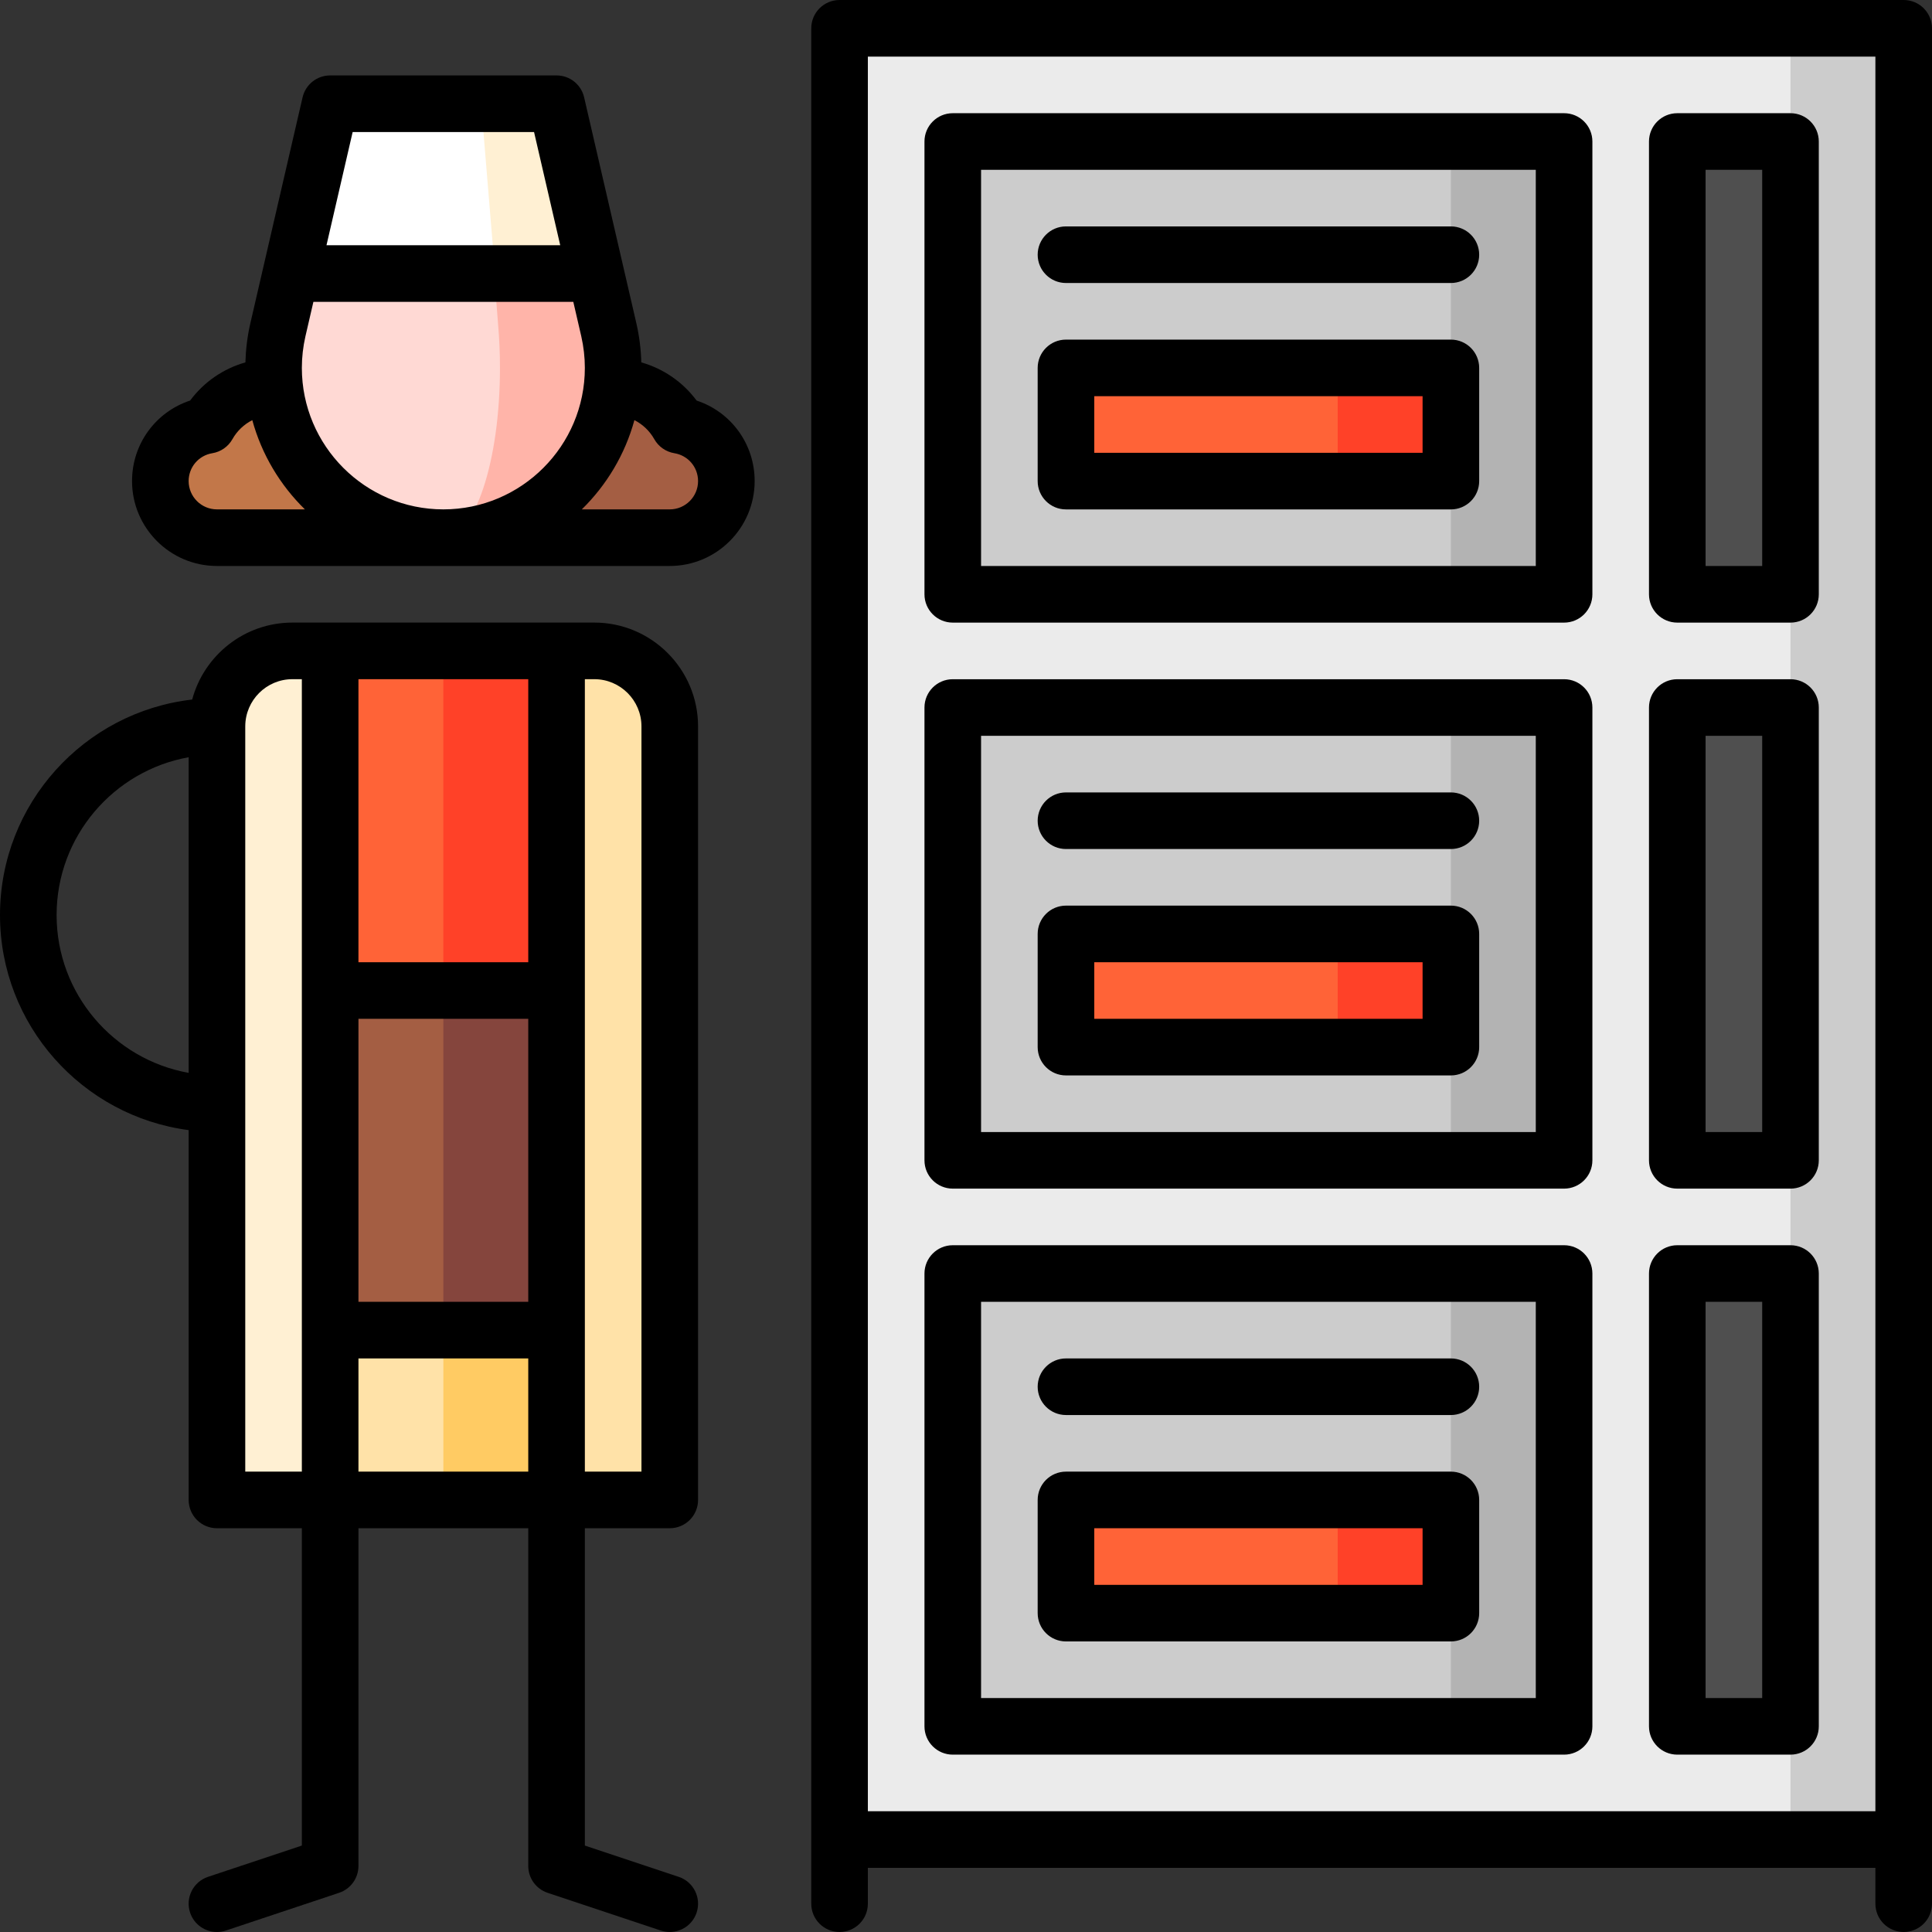 <?xml version="1.0" encoding="iso-8859-1"?>
<!-- Generator: Adobe Illustrator 19.0.0, SVG Export Plug-In . SVG Version: 6.00 Build 0)  -->
<svg xmlns="http://www.w3.org/2000/svg" xmlns:xlink="http://www.w3.org/1999/xlink" version="1.1" id="Capa_1" x="0px" y="0px" viewBox="0 0 512.002 512.002" style="enable-background:new 0 0 512.002 512.002;" xml:space="preserve" width="512" height="512">
<rect x="0" y="0" width="512.002" height="512.002" fill="#333333" stroke="none"/>
<g>
	<polygon style="fill:#CCCCCC;" points="504.501,487.501 474.501,487.501 384.501,247.501 474.501,7.501 504.501,7.501  "/>
	<polygon style="fill:#EBEBEB;" points="222.495,7.501 222.495,487.501 474.501,487.501 474.501,457.501 459.501,397.501    474.501,337.501 474.501,307.501 459.501,247.501 474.501,187.501 474.501,157.501 459.501,97.501 474.501,37.501 474.501,7.501     "/>
	<rect x="444.501" y="37.501" style="fill:#4F4F4F;" width="30" height="120"/>
	<rect x="444.501" y="187.501" style="fill:#4F4F4F;" width="30" height="120"/>
	<rect x="444.501" y="337.501" style="fill:#4F4F4F;" width="30" height="120"/>
	<polygon style="fill:#B3B3B3;" points="414.501,457.501 384.501,457.501 294.501,397.501 384.501,337.501 414.501,337.501  "/>
	<polygon style="fill:#CCCCCC;" points="384.501,457.501 252.495,457.501 252.495,337.501 384.501,337.501 384.501,397.501    354.501,412.501 384.501,427.501  "/>
	<polygon style="fill:#FF4128;" points="384.501,427.501 354.501,427.501 324.501,412.501 354.501,397.501 384.501,397.501  "/>
	<rect x="282.495" y="397.501" style="fill:#FF6337;" width="72.006" height="30"/>
	<polygon style="fill:#B3B3B3;" points="414.501,307.501 384.501,307.501 294.501,247.501 384.501,187.501 414.501,187.501  "/>
	<polygon style="fill:#CCCCCC;" points="384.501,307.501 252.495,307.501 252.495,187.501 384.501,187.501 384.501,247.501    354.501,262.501 384.501,277.501  "/>
	<polygon style="fill:#FF4128;" points="384.501,277.501 354.501,277.501 324.501,262.501 354.501,247.501 384.501,247.501  "/>
	<rect x="282.495" y="247.501" style="fill:#FF6337;" width="72.006" height="30"/>
	<polygon style="fill:#B3B3B3;" points="414.501,157.501 384.501,157.501 294.501,97.501 384.501,37.501 414.501,37.501  "/>
	<polygon style="fill:#CCCCCC;" points="384.501,157.501 252.495,157.501 252.495,37.501 384.501,37.501 384.501,97.501    354.501,112.501 384.501,127.501  "/>
	<polygon style="fill:#FF4128;" points="384.501,127.501 354.501,127.501 324.501,112.501 354.501,97.501 384.501,97.501  "/>
	<rect x="282.495" y="97.501" style="fill:#FF6337;" width="72.006" height="30"/>
	<path style="fill:#C27749;" d="M72.495,102.491c-7.488,0-14.005,4.122-17.433,10.215c-7.124,1.165-12.567,7.331-12.567,14.785   c0,8.284,6.716,15,15,15h60v-40H72.495z"/>
	<path style="fill:#A45E43;" d="M179.928,112.705c-3.427-6.093-9.945-10.215-17.433-10.215h-45v40h60c8.284,0,15-6.716,15-15   C192.495,120.037,187.052,113.87,179.928,112.705z"/>
	<polygon style="fill:#FFCB63;" points="117.495,397.501 147.495,397.501 162.495,382.501 162.495,307.501 87.495,307.501  "/>
	<polygon style="fill:#FFE2A8;" points="117.495,397.501 87.495,397.501 72.495,382.501 72.495,307.501 117.495,307.501  "/>
	<polygon style="fill:#85453D;" points="117.495,352.501 162.495,352.501 162.495,232.501 87.495,232.501  "/>
	<rect x="72.495" y="247.501" style="fill:#A45E43;" width="45" height="105"/>
	<polygon style="fill:#FFFFFF;" points="117.495,262.489 87.495,172.491 147.495,172.491  "/>
	<polygon style="fill:#FF4128;" points="147.495,172.491 117.495,172.491 87.495,217.49 117.495,262.489 162.495,262.501  "/>
	<polygon style="fill:#FF6337;" points="117.495,172.491 87.495,172.491 72.495,262.501 117.495,262.489  "/>
	<path style="fill:#FFF0D3;" d="M77.501,172.491c-11.046,0-20,8.965-20,20.011l-0.006,205h30v-225.01H77.501z"/>
	<path style="fill:#FFE2A8;" d="M157.495,172.491h-10v225.01h30v-205C177.495,181.456,168.54,172.491,157.495,172.491z"/>
	<path style="fill:#FFB4A9;" d="M161.067,86.205l-3.169-13.714l-40.403-30v100c24.853,0,45-20.147,45-45   C162.495,93.593,161.998,89.811,161.067,86.205z"/>
	<path style="fill:#FFD9D4;" d="M132.018,86.205l-3.206-41.238L77.092,72.491l-3.169,13.714c-0.931,3.607-1.428,7.388-1.428,11.286   c0,24.853,20.147,45,45,45c8.284,0,15-20.147,15-45C132.495,93.593,132.329,89.811,132.018,86.205z"/>
	<polygon style="fill:#FFF0D3;" points="147.495,27.491 127.495,27.491 114.467,49.991 131.21,72.491 157.897,72.491  "/>
	<polygon style="fill:#FFFFFF;" points="127.495,27.491 87.495,27.491 77.092,72.491 131.21,72.491  "/>
	<path d="M184.601,106.149c-3.647-4.927-8.825-8.463-14.648-10.112c-0.096-3.424-0.512-6.861-1.284-10.256L154.802,25.8   c-0.787-3.401-3.816-5.811-7.308-5.811h-60c-3.491,0-6.521,2.409-7.308,5.811L66.314,85.807c-0.767,3.374-1.183,6.808-1.279,10.23   c-5.822,1.65-11,5.185-14.647,10.112c-9.1,2.997-15.395,11.479-15.395,21.341c0,12.407,10.094,22.5,22.5,22.5h120   c12.406,0,22.5-10.093,22.5-22.5C199.994,117.627,193.7,109.146,184.601,106.149z M117.494,134.99c-20.678,0-37.5-16.822-37.5-37.5   c0-2.783,0.318-5.594,0.941-8.33l2.12-9.17h68.878l2.114,9.144c0.628,2.759,0.946,5.57,0.946,8.356   C154.994,118.167,138.172,134.99,117.494,134.99z M93.458,34.99h48.072l6.936,30H86.523L93.458,34.99z M57.494,134.99   c-4.136,0-7.5-3.364-7.5-7.5c0-3.684,2.641-6.789,6.278-7.384c2.248-0.368,4.208-1.738,5.325-3.724   c1.239-2.202,3.089-3.937,5.265-5.041c2.494,9.104,7.378,17.227,13.94,23.648H57.494z M177.494,134.99h-23.308   c6.562-6.422,11.446-14.544,13.94-23.649c2.176,1.104,4.026,2.839,5.266,5.041c1.117,1.986,3.077,3.356,5.326,3.724   c3.637,0.595,6.276,3.7,6.276,7.384C184.994,131.625,181.63,134.99,177.494,134.99z"/>
	<path d="M157.495,164.99h-80c-12.705,0-23.42,8.665-26.563,20.397C22.31,188.658,0.001,213.017,0.001,242.5   c0,29.16,21.824,53.303,49.994,56.994V397.5c0,4.142,3.357,7.5,7.5,7.5h22.499v84.094l-24.872,8.291   c-3.93,1.31-6.053,5.557-4.743,9.487c1.048,3.143,3.974,5.13,7.114,5.13c0.786,0,1.586-0.125,2.373-0.387l30-10   c3.063-1.021,5.128-3.887,5.128-7.115V405h45v89.5c0,3.228,2.065,6.094,5.128,7.115l30,10c0.787,0.262,1.587,0.387,2.373,0.387   c3.141,0,6.066-1.988,7.114-5.13c1.31-3.93-0.813-8.177-4.743-9.487l-24.872-8.291V405h22.501c4.143,0,7.5-3.358,7.5-7.5v-205   C184.995,177.331,172.658,164.99,157.495,164.99z M94.994,270h45v75h-45V270z M139.994,255h-45v-75.01h45V255z M15.001,242.5   c0-20.873,15.129-38.266,34.994-41.823v83.646C30.13,280.767,15.001,263.373,15.001,242.5z M64.995,390v-97.383   c0.001-0.039,0.006-0.077,0.006-0.116s-0.005-0.077-0.006-0.116v-99.768c0.001-0.039,0.006-0.077,0.006-0.116   c0-0.02-0.003-0.039-0.003-0.058c0.032-6.872,5.624-12.453,12.497-12.453h2.499v172.394c-0.001,0.039-0.006,0.077-0.006,0.116   s0.005,0.077,0.006,0.116V390H64.995z M94.994,390v-30h45v30H94.994z M169.995,390h-15.001V179.99h2.501   c6.893,0,12.5,5.612,12.5,12.51V390z"/>
	<path d="M504.501,0H222.494c-4.143,0-7.5,3.358-7.5,7.5v497c0,4.142,3.357,7.5,7.5,7.5s7.5-3.358,7.5-7.5V495h267.007v9.5   c0,4.142,3.357,7.5,7.5,7.5s7.5-3.358,7.5-7.5V7.5C512.001,3.358,508.644,0,504.501,0z M229.994,480V15h267.007v465H229.994z"/>
	<path d="M414.501,30H252.495c-4.143,0-7.5,3.358-7.5,7.5v120c0,4.142,3.357,7.5,7.5,7.5h162.006c4.143,0,7.5-3.358,7.5-7.5v-120   C422.001,33.358,418.644,30,414.501,30z M407.001,150H259.995V45h147.006V150z"/>
	<path d="M474.501,30h-30c-4.143,0-7.5,3.358-7.5,7.5v120c0,4.142,3.357,7.5,7.5,7.5h30c4.143,0,7.5-3.358,7.5-7.5v-120   C482.001,33.358,478.644,30,474.501,30z M467.001,150h-15V45h15V150z"/>
	<path d="M474.501,180h-30c-4.143,0-7.5,3.358-7.5,7.5v120c0,4.142,3.357,7.5,7.5,7.5h30c4.143,0,7.5-3.358,7.5-7.5v-120   C482.001,183.358,478.644,180,474.501,180z M467.001,300h-15V195h15V300z"/>
	<path d="M474.501,330h-30c-4.143,0-7.5,3.358-7.5,7.5v120c0,4.142,3.357,7.5,7.5,7.5h30c4.143,0,7.5-3.358,7.5-7.5v-120   C482.001,333.358,478.644,330,474.501,330z M467.001,450h-15V345h15V450z"/>
	<path d="M282.495,135h102.006c4.143,0,7.5-3.358,7.5-7.5v-30c0-4.142-3.357-7.5-7.5-7.5H282.495c-4.143,0-7.5,3.358-7.5,7.5v30   C274.995,131.642,278.353,135,282.495,135z M289.995,105h87.006v15h-87.006V105z"/>
	<path d="M282.495,75h102.006c4.143,0,7.5-3.358,7.5-7.5s-3.357-7.5-7.5-7.5H282.495c-4.143,0-7.5,3.358-7.5,7.5   S278.353,75,282.495,75z"/>
	<path d="M414.501,180H252.495c-4.143,0-7.5,3.358-7.5,7.5v120c0,4.142,3.357,7.5,7.5,7.5h162.006c4.143,0,7.5-3.358,7.5-7.5v-120   C422.001,183.358,418.644,180,414.501,180z M407.001,300H259.995V195h147.006V300z"/>
	<path d="M282.495,285h102.006c4.143,0,7.5-3.358,7.5-7.5v-30c0-4.142-3.357-7.5-7.5-7.5H282.495c-4.143,0-7.5,3.358-7.5,7.5v30   C274.995,281.642,278.353,285,282.495,285z M289.995,255h87.006v15h-87.006V255z"/>
	<path d="M282.495,225h102.006c4.143,0,7.5-3.358,7.5-7.5s-3.357-7.5-7.5-7.5H282.495c-4.143,0-7.5,3.358-7.5,7.5   S278.353,225,282.495,225z"/>
	<path d="M414.501,330H252.495c-4.143,0-7.5,3.358-7.5,7.5v120c0,4.142,3.357,7.5,7.5,7.5h162.006c4.143,0,7.5-3.358,7.5-7.5v-120   C422.001,333.358,418.644,330,414.501,330z M407.001,450H259.995V345h147.006V450z"/>
	<path d="M282.495,435h102.006c4.143,0,7.5-3.358,7.5-7.5v-30c0-4.142-3.357-7.5-7.5-7.5H282.495c-4.143,0-7.5,3.358-7.5,7.5v30   C274.995,431.642,278.353,435,282.495,435z M289.995,405h87.006v15h-87.006V405z"/>
	<path d="M282.495,375h102.006c4.143,0,7.5-3.358,7.5-7.5s-3.357-7.5-7.5-7.5H282.495c-4.143,0-7.5,3.358-7.5,7.5   S278.353,375,282.495,375z"/>
</g>















</svg>
